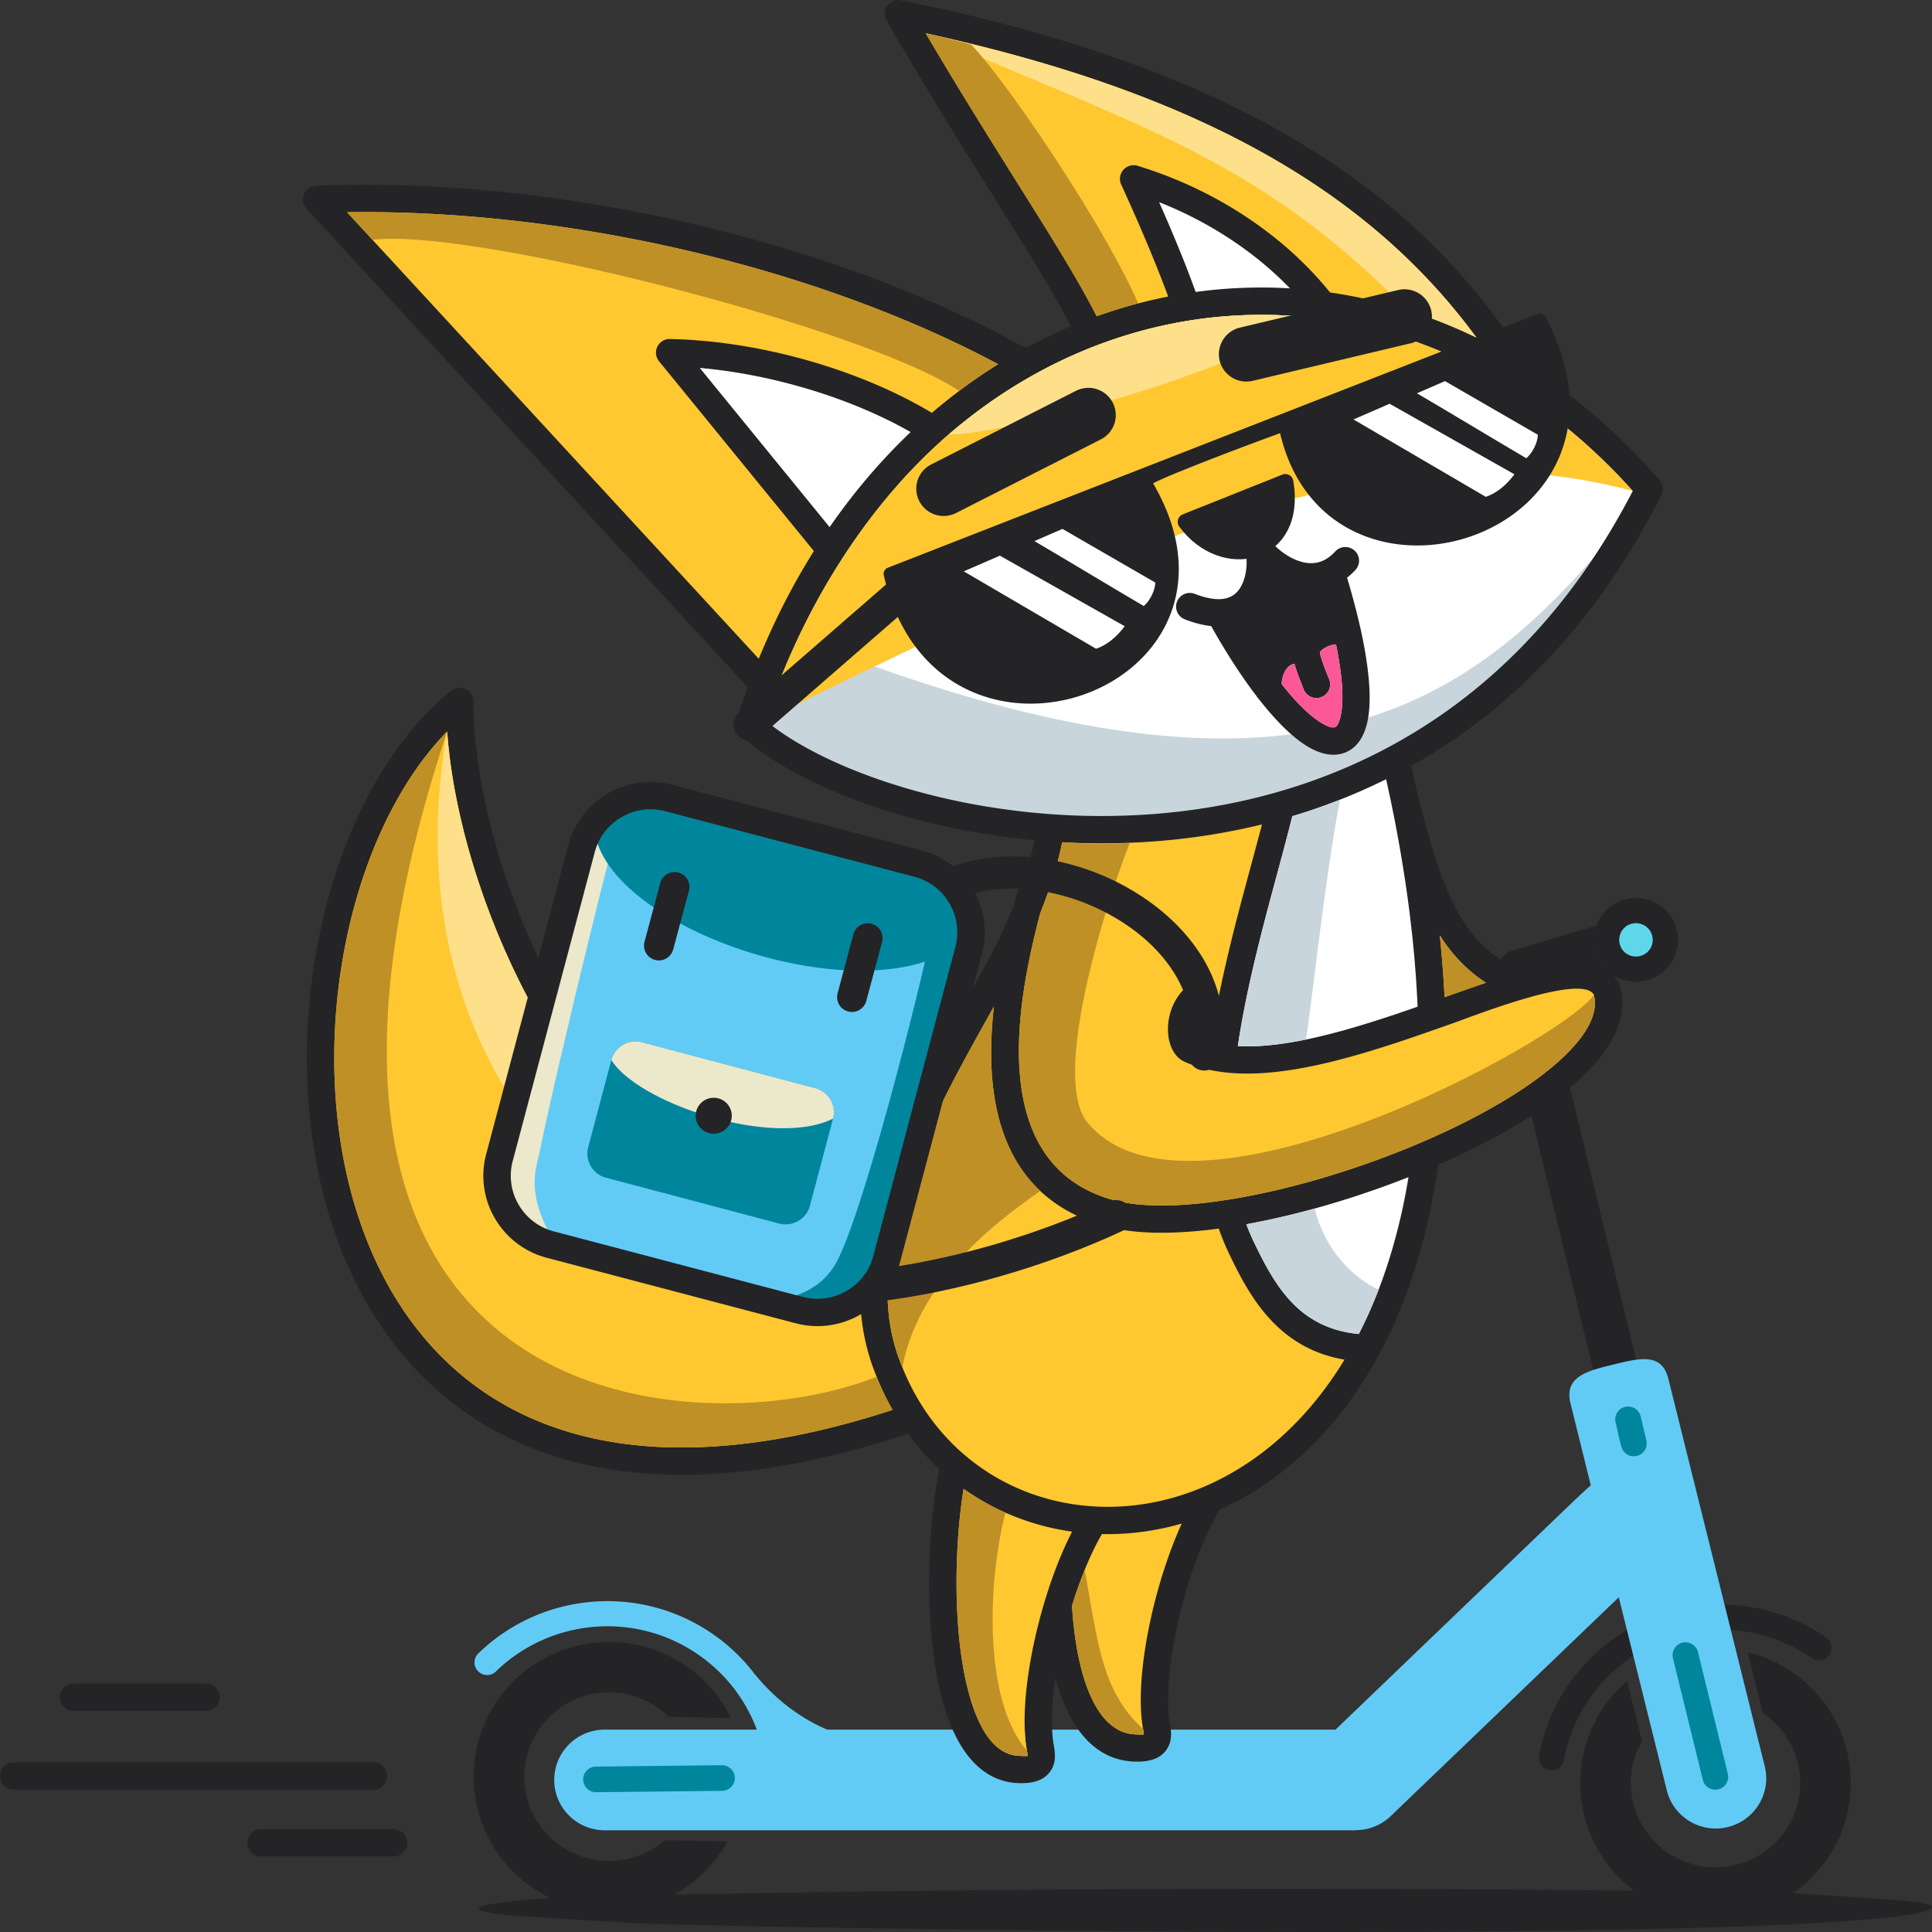 <svg width="240" height="240" fill="none" xmlns="http://www.w3.org/2000/svg"><rect width="100%" height="100%" fill="#333333" stroke="none"/><path fill-rule="evenodd" clip-rule="evenodd" d="M221.975 235.101l14.13.964c7.662.684 2.275 1.722-1.369 2.117-28.135 3.047-131.129 1.511-155.288.758l-15.716-.964c-12.06-1.21 5.19-2.242 7.15-2.406 11.16-.109 67.977-1.697 151.093-.469zM46.373 218.918c.943 0 1.707.761 1.707 1.7s-.764 1.7-1.707 1.7H1.708a1.704 1.704 0 01-1.708-1.7c0-.939.765-1.7 1.708-1.7h44.665zm2.513 8.301c.943 0 1.707.761 1.707 1.7s-.764 1.7-1.707 1.7h-16.45a1.704 1.704 0 01-1.707-1.7c0-.939.765-1.7 1.708-1.7h16.449zm-23.303-18.08c.943 0 1.708.761 1.708 1.7 0 .938-.765 1.7-1.708 1.7H9.133a1.705 1.705 0 01-1.707-1.7c0-.939.764-1.7 1.708-1.7h16.449zm188.735 5.245a2.726 2.726 0 01-2.018 3.292 2.74 2.74 0 01-3.307-2.009l-22.964-94.34a2.726 2.726 0 011.88-3.255l-.001-.004 10.407-3.087a5.163 5.163 0 001.14 5.363l-7.488 2.221 22.351 91.819z" fill="#242426"/><path fill-rule="evenodd" clip-rule="evenodd" d="M194.28 218.683a1.57 1.57 0 01-3.092-.537c.964-5.391 3.828-10.128 7.876-13.499a22.92 22.92 0 0114.71-5.315c2.38 0 4.682.364 6.85 1.039a22.93 22.93 0 016.224 3.031c.712.493.887 1.467.393 2.175a1.574 1.574 0 01-2.184.391 19.782 19.782 0 00-5.365-2.617 19.911 19.911 0 00-5.918-.892 19.776 19.776 0 00-12.697 4.582c-3.494 2.909-5.966 6.995-6.797 11.642zm8.946-96.732a5.217 5.217 0 01-3.692-1.522v-.006a5.169 5.169 0 010-7.345h.005a5.217 5.217 0 013.687-1.523c1.441 0 2.747.583 3.692 1.523a5.172 5.172 0 010 7.345v.006a5.22 5.22 0 01-3.692 1.522zm-1.475-3.73c.379.371.9.603 1.475.603a2.08 2.08 0 001.471-.606c.377-.371.609-.89.609-1.465 0-.572-.233-1.091-.609-1.465a2.081 2.081 0 00-1.471-.606c-.578 0-1.099.231-1.475.604a2.08 2.08 0 000 2.935z" fill="#242426"/><path fill-rule="evenodd" clip-rule="evenodd" d="M201.751 118.221a2.099 2.099 0 002.946-.002 2.05 2.05 0 00.608-1.465c0-.573-.233-1.091-.608-1.465a2.082 2.082 0 00-1.472-.606c-.577 0-1.098.23-1.474.603a2.082 2.082 0 000 2.935z" fill="#5ED7EA"/><path fill-rule="evenodd" clip-rule="evenodd" d="M217.092 205.238a16.804 16.804 0 017.895 4.426 16.639 16.639 0 014.922 11.828c0 4.618-1.881 8.8-4.922 11.828a16.793 16.793 0 01-11.882 4.9 16.793 16.793 0 01-11.882-4.9 16.64 16.64 0 01-4.922-11.828c0-4.618 1.881-8.801 4.922-11.828.291-.291.593-.57.906-.838l1.851 7.444a10.395 10.395 0 00-1.397 5.222c0 2.893 1.177 5.512 3.081 7.407a10.514 10.514 0 007.441 3.067c2.906 0 5.538-1.172 7.441-3.067a10.421 10.421 0 003.081-7.407 10.42 10.42 0 00-3.081-7.407 10.57 10.57 0 00-1.575-1.291l-1.879-7.556zM90.391 228.742a16.736 16.736 0 01-6.338 6.446 16.813 16.813 0 01-12.75 1.672 16.745 16.745 0 01-10.204-7.794 16.614 16.614 0 01-1.679-12.694 16.69 16.69 0 017.83-10.157 16.819 16.819 0 0112.751-1.671 16.74 16.74 0 0110.782 8.882l-7.703-.146a10.497 10.497 0 00-4.705-2.696 10.536 10.536 0 00-7.985 1.046 10.45 10.45 0 00-4.902 6.361 10.406 10.406 0 001.05 7.949 10.489 10.489 0 006.39 4.88 10.54 10.54 0 009.645-2.226l7.818.148z" fill="#242426"/><path fill-rule="evenodd" clip-rule="evenodd" d="M197.612 184.512l-2.518-10.191c-.826-3.346 2.112-4.029 5.473-4.851 3.36-.823 5.931-1.357 6.698 1.871l11.959 48.074c.826 3.345-1.228 6.725-4.589 7.548-3.36.822-6.756-1.223-7.582-4.568l-5.963-23.974-28.332 27.185a6.257 6.257 0 01-4.343 1.741v.018H75.129c-3.47 0-6.282-2.8-6.282-6.254 0-3.453 2.813-6.253 6.282-6.253h18.88a19.6 19.6 0 00-2.763-5.018 19.777 19.777 0 00-4.296-4.148 19.792 19.792 0 00-13.01-3.612c-4.542.349-8.938 2.246-12.326 5.548a1.573 1.573 0 01-2.219-.016 1.557 1.557 0 01.016-2.209c3.93-3.831 9.026-6.032 14.288-6.435a22.93 22.93 0 0115.075 4.179 22.855 22.855 0 014.97 4.806c2.759 3.383 5.942 5.603 9.012 6.905h63.149l29.102-27.925a94.349 94.349 0 012.605-2.421z" fill="#62CBF5"/><path fill-rule="evenodd" clip-rule="evenodd" d="M200.687 176.667l-.001-.002a1.596 1.596 0 011.2-1.9l.016-.004a1.608 1.608 0 011.911 1.196l.707 2.99a1.594 1.594 0 01-1.198 1.916h-.003a1.603 1.603 0 01-1.919-1.186c-.279-.956-.463-2.032-.713-3.01zm7.133 29.312a1.591 1.591 0 011.178-1.923 1.606 1.606 0 011.211.189c.349.212.617.557.72.985l3.711 15.126a1.593 1.593 0 01-1.171 1.919l-.009.003a1.6 1.6 0 01-1.929-1.172l-3.711-15.127zM74.056 222.637a1.6 1.6 0 01-1.613-1.578 1.586 1.586 0 01.458-1.13 1.6 1.6 0 011.128-.476l15.639-.174a1.6 1.6 0 011.135.456 1.585 1.585 0 01.02 2.252 1.6 1.6 0 01-1.127.476l-15.64.174z" fill="#00869C"/><path fill-rule="evenodd" clip-rule="evenodd" d="M204.866 60.734C169.771 20.412 110.856 33.78 93.107 90.01c15.382 14.437 82.277 29.413 111.759-29.275z" fill="#fff"/><path fill-rule="evenodd" clip-rule="evenodd" d="M204.866 60.734c-19.709 25.535-40.311 45.097-107.31 17.804a93.921 93.921 0 00-4.449 11.47c15.382 14.439 82.277 29.414 111.759-29.274z" fill="#C8D5DD"/><path fill-rule="evenodd" clip-rule="evenodd" d="M202.827 60.993C194.2 51.367 184.168 45 173.713 41.73c-9.588-3-19.541-3.397-29.097-1.32-9.568 2.08-18.741 6.64-26.756 13.554-10.668 9.201-18.481 22.368-22.792 35.514 1.754 1.475 4.075 2.95 6.859 4.336 7.182 3.576 17.317 6.51 28.64 7.327a85.903 85.903 0 0012.358.009c16.1-1.162 33.193-7.148 46.889-21.608 4.817-5.086 9.218-11.216 13.013-18.55zm-90.044 117.103c-22.557 7.522-39.334 6.165-51.23-.324-8.167-4.456-14.003-11.316-17.813-19.386-3.769-7.983-5.541-17.149-5.617-26.32-.152-18.522 6.644-37.17 17.906-46.24a1.713 1.713 0 012.401.252c.288.354.41.788.374 1.21.023 5.12.932 10.984 2.601 17.023 2.974 10.76 8.346 22.016 15.405 30.567 6.911 8.373 15.417 14.115 24.793 14.102a23.896 23.896 0 006.312-.871c.312-.084.627-.077.917.006 2.563-8.44 7.143-16.642 11.029-23.601 2.225-3.983 4.214-7.544 5.402-10.408v-.007l.13-.309.049-.106c.135-.317.318-.754.532-1.286l.362-1.36c.3-1.125.535-2.002.637-2.531.093-.483.382-.878.77-1.12.289-.968.558-1.986.777-3.013-11.073-1.026-20.975-3.977-28.114-7.532-3.504-1.744-6.367-3.643-8.409-5.544a1.693 1.693 0 01-.518-1.794 99.11 99.11 0 011.408-4.14L38.079 25.92a1.691 1.691 0 01.1-2.397c.33-.303.748-.451 1.164-.448 14.443-.58 30.18 1.005 45.382 4.43 15.013 3.383 29.525 8.566 41.778 15.237.678.367.995.45.995.45a63.833 63.833 0 015.542-2.66c-2.215-4.313-5.382-9.362-9.378-15.731-3.791-6.044-8.324-13.27-13.54-22.255a1.694 1.694 0 01.62-2.318 1.709 1.709 0 011.294-.17c23.758 4.805 41.657 11.863 55.199 21.417 9.595 6.77 16.994 14.778 22.727 24.111 5.751 3.644 11.208 8.314 16.191 14.039.435.503.55 1.236.234 1.866-4.073 8.106-8.845 14.836-14.092 20.375-5.263 5.557-10.999 9.92-16.984 13.279.235 1.032.459 2.055.673 3.07l.006.024c1.8 7.028 3.347 12.528 5.939 16.447 1.739 2.629 4.01 4.608 7.258 5.962 5.912-1.647 10.364-1.878 11.961 1.619.03.07.057.143.079.219 1.144 3.837-.922 7.821-5.02 11.596-4.145 3.818-10.47 7.518-17.561 10.619-2.433 17.321-9.234 29.389-17.73 36.779-2.982 2.594-6.173 4.613-9.459 6.083a1.705 1.705 0 01-.16.372c-2.054 3.54-3.843 8.613-4.965 13.607-1.09 4.852-1.546 9.569-.991 12.641.173.956.286 2.023-.361 3.05l-.003.005.003.002c-.636 1.008-1.839 1.687-4.116 1.59-3.497-.147-6.095-2.208-7.911-5.571-.746-1.382-1.357-2.995-1.843-4.788-.478 3.259-.588 6.228-.199 8.384.173.958.287 2.035-.354 3.056-.638 1.018-1.848 1.7-4.135 1.591a7.89 7.89 0 01-1.529-.221c-4.262-1.063-6.79-5.528-8.137-11.273-1.246-5.312-1.515-11.809-1.237-17.526.188-3.867.627-7.395 1.184-9.971a30.306 30.306 0 01-3.92-4.415zm-4.889-26.485c-2.13.51-4.23.754-6.291.756-10.523.014-19.905-6.231-27.421-15.337-7.369-8.927-12.967-20.645-16.059-31.829-1.372-4.967-2.254-9.84-2.58-14.332-8.89 9.091-14.15 25.14-14.018 41.17.072 8.708 1.744 17.386 5.297 24.913 3.512 7.439 8.877 13.756 16.372 17.844 10.966 5.982 26.557 7.229 47.683.348a33.18 33.18 0 01-1.945-4.034l-.029-.078c-2.607-6.223-2.524-12.852-1.009-19.421zm25.274 47.858l.003.041c.312 4.939 1.204 9.216 2.784 12.142 1.241 2.298 2.906 3.701 5.043 3.792.8.033 1.08.022 1.1-.01a8.96 8.96 0 00-.106-.653c-.636-3.524-.162-8.722 1.017-13.97.906-4.031 2.231-8.129 3.787-11.544a34.1 34.1 0 01-3.852.868 32.887 32.887 0 01-6.055.431c-1.404 2.407-2.688 5.55-3.721 8.903zm-13.461-14.518c-.365 2.171-.647 4.826-.786 7.691-.264 5.441-.014 11.601 1.157 16.596 1.07 4.562 2.857 8.055 5.643 8.749.282.07.569.114.861.128.788.038 1.062.031 1.079.003.015-.024-.041-.349-.098-.666-.663-3.669-.125-9.145 1.157-14.602 1.057-4.498 2.63-9.039 4.457-12.583a30.896 30.896 0 01-8.269-2.356 30.12 30.12 0 01-5.201-2.96zm40.827-83.561c-.574 2.322-1.199 4.637-1.857 7.077-1.785 6.615-3.811 14.124-4.909 21.483 6.444.341 14.684-2.233 22.33-4.896-.189-4.448-.622-9.168-1.329-14.168a178.804 178.804 0 00-2.08-11.78l-.008-.03a198.844 198.844 0 00-.491-2.28 73.343 73.343 0 01-11.656 4.594zm-10.133 28.057c1.132-7.594 3.178-15.176 4.981-21.856.49-1.817.963-3.57 1.38-5.175a82.011 82.011 0 01-13.597 2.121 88.584 88.584 0 01-11.215.089c-.685 3.406-1.892 6.716-2.723 8.796-2.517 9.613-7.292 30.99 8.917 35.611 3.916 1.116 9.743.873 16.261-.321 7.198-1.318 15.166-3.788 22.34-6.878 6.987-3.009 13.194-6.589 17.153-10.236 3.08-2.836 4.722-5.618 4.099-8.017-1.47-2.697-14.71 2.538-17.366 3.478-11.328 4.011-24.772 8.77-33.491 4.83a2.898 2.898 0 01-.896-.638c-.664-.69-1.078-1.786-1.149-3.001a7.35 7.35 0 01.644-3.415 6.716 6.716 0 011.469-2.079 1.71 1.71 0 012.408.046 1.692 1.692 0 01-.046 2.398 3.317 3.317 0 00-.722 1.029 3.95 3.95 0 00-.35 1.835c.021.364.078.642.16.781.554.242 1.136.441 1.743.602zm4.427 22.634l.131.349c.229.594.473 1.163.731 1.705l.003-.001c1.272 2.66 2.726 5.54 4.858 7.73 1.951 2.003 4.546 3.505 8.249 3.849 2.771-5.4 4.917-11.872 6.17-19.483-6.553 2.587-13.547 4.643-19.951 5.816l-.191.035zm12.191 16.818c-3.874-.658-6.71-2.412-8.909-4.671-2.515-2.582-4.113-5.734-5.499-8.633l.003-.001-.003-.005a27.368 27.368 0 01-1.209-2.968c-5.564.744-10.536.721-14.192-.321-13.414-3.824-14.972-16.404-13.749-27.258l-.624 1.119c-7.093 12.699-16.61 29.74-10.78 43.602l.037.085c2.871 7.141 8.028 12.226 14.201 14.968 4.923 2.188 10.504 2.893 16.102 1.972 5.623-.926 11.264-3.496 16.277-7.858 3.064-2.665 5.893-5.997 8.345-10.031zm17.575-46.817c-2.252-1.459-4.028-3.301-5.506-5.537-.079-.119-.157-.24-.234-.361.275 2.636.472 5.199.597 7.691l.046-.017c1.754-.621 3.46-1.225 5.097-1.776zm-83.493-53.627l-19.234-23.58a1.69 1.69 0 01.247-2.384 1.7 1.7 0 011.163-.377c5.505.113 11.422 1.056 17.098 2.67 5.527 1.571 10.858 3.787 15.39 6.502a67.72 67.72 0 018.219-6.049c-11.783-6.287-25.651-11.19-40.006-14.424-13.653-3.077-27.732-4.64-40.864-4.45l51.14 55.467c1.979-4.822 4.278-9.283 6.847-13.375zm12.021-14.78c-4.068-2.32-8.782-4.232-13.681-5.624-4.15-1.18-8.414-1.985-12.51-2.345L103.06 65.48c3.048-4.412 6.425-8.351 10.062-11.806zm31.991-16.836c-.352-.957-.767-2.044-1.265-3.297-1.106-2.783-2.57-6.244-4.573-10.62a1.691 1.691 0 01.841-2.245 1.704 1.704 0 011.243-.067c5.995 1.824 11.929 4.85 17.037 8.945a44.742 44.742 0 016.832 6.775 60.936 60.936 0 019.499 2.16 63.383 63.383 0 018.684 3.445c-4.901-6.672-10.866-12.559-18.15-17.697-12.462-8.791-28.799-15.423-50.262-20.097 4.362 7.395 8.244 13.582 11.559 18.866 4.135 6.593 7.395 11.79 9.675 16.28a61.37 61.37 0 018.88-2.448zm16.125-.95l-.449-.032.449.032zm-.994-.067a42.644 42.644 0 00-3.982-3.623c-3.736-2.996-7.94-5.376-12.27-7.084a202.318 202.318 0 013.031 7.178 130.21 130.21 0 011.509 3.977 59.919 59.919 0 0111.712-.448z" fill="#242426"/><path fill-rule="evenodd" clip-rule="evenodd" d="M160.533 101.39c-.574 2.322-1.199 4.637-1.857 7.077-1.785 6.615-3.811 14.124-4.909 21.483 6.444.341 14.684-2.233 22.33-4.895-.188-4.449-.622-9.169-1.329-14.168a178.7 178.7 0 00-2.08-11.781l-.008-.03a198.844 198.844 0 00-.491-2.28 73.342 73.342 0 01-11.656 4.594zm-5.706 50.691l.132.349c.228.594.472 1.164.731 1.705l.002-.001c1.272 2.66 2.726 5.54 4.858 7.73 1.951 2.003 4.546 3.505 8.249 3.849 2.771-5.4 4.917-11.872 6.17-19.483-6.553 2.587-13.546 4.644-19.951 5.816l-.191.035zm-41.706-98.407c-4.067-2.319-8.782-4.23-13.68-5.623-4.151-1.18-8.415-1.984-12.511-2.345l16.129 19.774c3.048-4.412 6.426-8.351 10.062-11.806zm48.116-17.784c-.15-.012-.299-.023-.449-.033l.449.033zm-.994-.068a42.66 42.66 0 00-3.982-3.623c-3.736-2.996-7.94-5.376-12.27-7.084a202.391 202.391 0 013.031 7.179c.6 1.508 1.093 2.822 1.509 3.976a59.911 59.911 0 0111.712-.448z" fill="#fff"/><path fill-rule="evenodd" clip-rule="evenodd" d="M160.534 101.391c-.574 2.321-1.199 4.636-1.857 7.076-1.785 6.616-3.811 14.124-4.909 21.483 2.581.137 5.452-.195 8.456-.812.617-3.556 2.332-19.874 4.233-29.794a75.12 75.12 0 01-5.923 2.047zm-5.706 50.69l.131.349c.229.594.473 1.164.731 1.705l.003-.001c1.272 2.66 2.726 5.54 4.858 7.73 1.95 2.003 4.546 3.505 8.249 3.849a56.428 56.428 0 002.455-5.504c-3.61-1.686-6.817-5.427-7.943-10.078a97.3 97.3 0 01-8.293 1.915l-.191.035z" fill="#C8D5DD"/><path fill-rule="evenodd" clip-rule="evenodd" d="M202.827 60.993c-3.784-4.223-7.838-7.817-12.08-10.8-5.429-3.815-11.164-6.627-17.033-8.463-9.588-2.999-19.542-3.396-29.098-1.32-9.567 2.08-18.74 6.64-26.755 13.554-10.668 9.201-18.482 22.368-22.792 35.514 50.212-25.106 79.195-36.101 107.758-28.485zm-94.932 90.618c-2.131.51-4.23.754-6.292.756-10.522.014-19.904-6.231-27.42-15.337-7.37-8.927-12.968-20.645-16.06-31.829-1.372-4.967-2.253-9.84-2.58-14.332-8.89 9.091-14.15 25.14-14.017 41.17.072 8.708 1.743 17.386 5.296 24.913 3.512 7.439 8.878 13.756 16.373 17.844 10.965 5.982 26.557 7.229 47.683.348a33.11 33.11 0 01-1.945-4.034l-.03-.078c-2.606-6.223-2.523-12.852-1.008-19.421zm25.273 47.858l.004.041c.311 4.939 1.204 9.216 2.784 12.142 1.241 2.298 2.906 3.701 5.043 3.792.8.033 1.08.022 1.1-.01a8.96 8.96 0 00-.106-.653c-.637-3.524-.162-8.722 1.017-13.97.906-4.031 2.231-8.129 3.787-11.544-1.28.367-2.567.656-3.853.868a32.88 32.88 0 01-6.055.431c-1.403 2.407-2.687 5.55-3.721 8.903zm-13.46-14.518c-.365 2.171-.647 4.826-.786 7.691-.265 5.441-.015 11.602 1.156 16.596 1.07 4.563 2.858 8.055 5.643 8.749.282.071.57.114.861.128.789.038 1.062.031 1.08.003.015-.024-.042-.349-.099-.666-.663-3.669-.125-9.145 1.158-14.602 1.057-4.498 2.629-9.039 4.456-12.583a30.931 30.931 0 01-8.269-2.355 30.144 30.144 0 01-5.2-2.961zm30.694-55.504c1.131-7.594 3.177-15.176 4.98-21.856.49-1.817.963-3.57 1.381-5.175a82.039 82.039 0 01-13.598 2.121 88.583 88.583 0 01-11.215.089c-.685 3.406-1.891 6.716-2.722 8.797-2.518 9.612-7.293 30.989 8.916 35.61 3.916 1.116 9.744.873 16.262-.321 7.198-1.318 15.166-3.788 22.34-6.878 6.987-3.009 13.194-6.588 17.153-10.235 3.08-2.837 4.721-5.619 4.098-8.018-1.47-2.697-14.709 2.538-17.365 3.478-11.329 4.011-24.772 8.77-33.492 4.83a2.877 2.877 0 01-.895-.638c-.665-.69-1.078-1.785-1.149-3.001a7.35 7.35 0 01.643-3.415 6.72 6.72 0 011.47-2.079 1.71 1.71 0 012.408.046 1.69 1.69 0 01-.047 2.398c-.312.298-.55.653-.722 1.029a3.95 3.95 0 00-.35 1.835c.021.364.079.643.161.781.553.242 1.135.441 1.743.602zM167.02 168.9c-3.874-.659-6.71-2.413-8.91-4.672-2.514-2.582-4.112-5.734-5.498-8.632l.003-.002-.003-.005a26.935 26.935 0 01-1.209-2.968c-5.565.744-10.537.721-14.193-.321-13.414-3.824-14.972-16.404-13.748-27.258l-.625 1.119c-7.092 12.699-16.609 29.74-10.78 43.602l.038.086c2.871 7.14 8.027 12.225 14.201 14.968 4.923 2.187 10.504 2.892 16.101 1.971 5.623-.926 11.264-3.496 16.278-7.858 3.063-2.665 5.893-5.997 8.345-10.03zm17.575-46.818c-2.253-1.459-4.029-3.301-5.507-5.537-.079-.119-.157-.24-.234-.361.275 2.636.473 5.199.597 7.691l.046-.017c1.755-.621 3.461-1.225 5.098-1.776zm-83.494-53.627l-19.233-23.58a1.69 1.69 0 01.247-2.384 1.7 1.7 0 011.163-.377c5.504.113 11.422 1.056 17.097 2.67 5.528 1.571 10.858 3.787 15.391 6.502a67.576 67.576 0 018.219-6.049c-11.783-6.287-25.651-11.19-40.006-14.424-13.654-3.077-27.733-4.64-40.864-4.45l51.14 55.467c1.978-4.822 4.277-9.282 6.846-13.375zm44.013-31.616c-.353-.957-.767-2.044-1.265-3.297-1.106-2.783-2.57-6.244-4.573-10.62a1.69 1.69 0 01.84-2.245c.407-.185.85-.197 1.244-.067 5.994 1.824 11.928 4.85 17.037 8.945a44.735 44.735 0 016.831 6.775 60.96 60.96 0 019.5 2.16 63.422 63.422 0 018.683 3.446c-4.9-6.673-10.866-12.56-18.15-17.698C152.8 15.447 136.463 8.815 114.999 4.14c4.363 7.395 8.244 13.582 11.559 18.866 4.136 6.593 7.396 11.79 9.675 16.28a61.384 61.384 0 018.881-2.448z" fill="#FFC830"/><path fill-rule="evenodd" clip-rule="evenodd" d="M162.694 39.434a56.605 56.605 0 00-18.079.977c-9.567 2.08-18.741 6.64-26.756 13.553 6.542.111 35.362-7.428 44.835-14.53zm12.033-.944a63.422 63.422 0 018.683 3.446c-4.9-6.673-10.866-12.56-18.15-17.698-12.461-8.791-28.798-15.423-50.262-20.097 25.807 11.429 41.191 15.337 59.729 34.348z" fill="#FFE08A"/><path fill-rule="evenodd" clip-rule="evenodd" d="M184.594 122.082c-2.253-1.459-4.028-3.301-5.507-5.537-.079-.119-.156-.24-.233-.361.274 2.635.472 5.199.597 7.69l.046-.016c1.754-.621 3.46-1.225 5.097-1.776zm-55.373 25.864c-6.031-5.661-6.677-14.767-5.76-22.904l-.624 1.119c-7.093 12.699-16.61 29.74-10.78 43.602l.037.086c2.242-11.719 13.272-19.139 17.127-21.903z" fill="#BF9026"/><path fill-rule="evenodd" clip-rule="evenodd" d="M107.895 151.611c-2.131.51-4.23.754-6.292.756-10.522.014-19.904-6.231-27.42-15.337-7.37-8.927-12.968-20.645-16.06-31.829-1.372-4.967-2.253-9.84-2.58-14.332-8.638 48.565 32.382 77.124 52.352 60.742z" fill="#FFE08A"/><path fill-rule="evenodd" clip-rule="evenodd" d="M119.152 48.56a66.85 66.85 0 014.832-3.323C112.2 38.95 98.332 34.047 83.977 30.813c-13.653-3.077-27.732-4.64-40.864-4.45l3.157 3.424c12.801-1.495 61.569 11.14 72.882 18.772zm1.474-43.036a123.262 123.262 0 00-5.628-1.383c4.362 7.395 8.244 13.582 11.559 18.866 4.136 6.593 7.396 11.79 9.675 16.28a61.732 61.732 0 015.16-1.597c-4.482-10.174-16.567-27.865-20.766-32.166zm12.541 193.945l.003.041c.312 4.939 1.204 9.216 2.784 12.142 1.241 2.298 2.906 3.701 5.043 3.792.8.033 1.08.022 1.1-.01a8.96 8.96 0 00-.106-.653c-5.203-4.782-5.593-10.79-7.247-19.765a55.22 55.22 0 00-1.577 4.453zm-13.461-14.518c-.365 2.171-.647 4.826-.786 7.691-.264 5.441-.014 11.601 1.157 16.596 1.07 4.563 2.857 8.055 5.643 8.749.282.07.569.114.861.128.788.038 1.062.031 1.08.003.015-.024-.042-.349-.099-.666-5.471-6.293-4.845-21.207-2.655-29.541a30.12 30.12 0 01-5.201-2.96zm20.646-80.257c-3.808.274-4.752.132-8.403-.068-.685 3.405-1.891 6.715-2.722 8.796-2.518 9.613-7.293 30.989 8.916 35.61 3.916 1.117 9.744.874 16.262-.32 7.198-1.318 15.166-3.789 22.34-6.878 6.987-3.009 13.193-6.589 17.153-10.236 3.08-2.836 4.721-5.618 4.098-8.018-3.706 5.56-50.524 31.128-62.944 15.805-4.455-5.496 2.131-26.678 5.3-34.691zM55.544 90.87c-8.89 9.09-14.15 25.139-14.018 41.169.072 8.708 1.743 17.386 5.296 24.913 3.512 7.439 8.878 13.756 16.373 17.844 10.965 5.982 26.557 7.229 47.683.348a33.18 33.18 0 01-1.945-4.034l-.03-.078c-22.013 8.741-81.725 5.609-53.36-80.163z" fill="#BF9026"/><path fill-rule="evenodd" clip-rule="evenodd" d="M143.895 79.223c3.195-4.873 3.788-11.565-.649-19.176 1.279-.742 8.329-3.513 15.769-6.238 1.869 7.946 7.085 12.212 12.992 13.517 3.469.767 7.174.502 10.57-.647 3.395-1.148 6.489-3.183 8.739-5.957 4.072-5.02 5.377-12.417.704-21.29a.813.813 0 00-1.037-.42L110.28 70.528a.809.809 0 00-.494.932c2.207 9.653 8.303 14.468 14.908 15.655 3.659.658 7.471.192 10.858-1.187 3.391-1.382 6.365-3.687 8.343-6.704z" fill="#242426"/><path fill-rule="evenodd" clip-rule="evenodd" d="M147.297 64.826l12.371-4.938c1.582 9.242-7.725 11.254-12.371 4.938z" fill="#242426"/><path clip-rule="evenodd" d="M147.297 64.826l12.371-4.938c1.582 9.242-7.725 11.254-12.371 4.938z" stroke="#242426" stroke-width="2" stroke-linecap="round" stroke-linejoin="round"/><path fill-rule="evenodd" clip-rule="evenodd" d="M147.182 76.933a1.694 1.694 0 01-.967-2.198 1.708 1.708 0 012.208-.963c1.449.567 2.592.736 3.481.629.873-.106 1.499-.513 1.933-1.063.502-.636.791-1.467.925-2.291.176-1.084.099-2.077-.113-2.604a1.694 1.694 0 01.947-2.205 1.707 1.707 0 012.148.797c.107.206.405.558.858.973.716.657 1.719 1.348 2.83 1.71.986.32 2.067.37 3.085-.153.449-.231.903-.577 1.353-1.063a1.71 1.71 0 012.408-.1c.692.635.737 1.708.1 2.397a9.15 9.15 0 01-1.043.968 89.697 89.697 0 011.674 6.333c.035.107.06.218.073.33 1.141 5.248 1.313 9.036.74 11.412-.477 1.98-1.465 3.206-2.874 3.697-1.343.468-2.9.175-4.594-.857-1.746-1.064-3.788-3.033-5.998-5.866a1.74 1.74 0 01-.233-.3c-1.804-2.351-3.717-5.271-5.667-8.739-.982-.104-2.07-.373-3.274-.844zm16.772 4.107c.178.883.601 1.944.989 2.918h.006l.171.432a1.696 1.696 0 01-.96 2.204 1.71 1.71 0 01-2.215-.955l-.171-.432.006-.002c-.35-.879-.723-1.816-.983-2.75l-.032.005a1.406 1.406 0 00-.786.442c-.272.287-.475.67-.601 1.083l-.02.059c-.092.322-.135.65-.128.956 1.836 2.33 3.499 3.934 4.899 4.787.788.48 1.364.667 1.698.55.269-.093.503-.515.686-1.279.442-1.83.31-4.812-.551-9.009-.339.02-.708.115-1.056.27-.423.186-.778.44-.952.72z" fill="#242426"/><path fill-rule="evenodd" clip-rule="evenodd" d="M163.953 81.04c.178.883.601 1.945.989 2.918h.006l.172.432a1.697 1.697 0 01-.96 2.205 1.71 1.71 0 01-2.215-.956l-.172-.432.006-.002c-.35-.878-.723-1.816-.983-2.75l-.031.005a1.412 1.412 0 00-.787.442c-.272.288-.474.67-.601 1.083l-.019.059a3.25 3.25 0 00-.129.957c1.836 2.329 3.499 3.933 4.899 4.786.788.48 1.364.667 1.699.551.268-.093.502-.515.686-1.28.441-1.83.309-4.812-.551-9.008-.34.02-.708.115-1.057.269-.423.186-.777.44-.952.721z" fill="#FB5897"/><path d="M113.524 72.252L93.107 90.01" stroke="#242426" stroke-width="4" stroke-linecap="round" stroke-linejoin="round"/><path fill-rule="evenodd" clip-rule="evenodd" d="M83.067 99.128l30.963 8.148c4.71 1.239 7.545 6.089 6.3 10.779l-10.202 38.422c-1.245 4.689-6.117 7.511-10.828 6.271L68.338 154.6c-4.71-1.239-7.546-6.089-6.3-10.778L72.24 105.4c1.245-4.689 6.117-7.512 10.828-6.272z" fill="#62CBF5"/><path fill-rule="evenodd" clip-rule="evenodd" d="M63.31 150.885c-1.082-2.421-1.764-5.215-1.273-7.064l10.202-38.422c.554-2.084 3-4.481 5.438-6.088-.86 2.068-8.216 31.995-10.621 43.682-.42 2.038-1.588 4.7.93 9.711-.64 1.179-4.114-2.466-4.676-1.819z" fill="#ECE8CB"/><path fill-rule="evenodd" clip-rule="evenodd" d="M117.08 108.75c1.344 1.922 3.217 7.421 2.616 9.861l-9.047 36.737c-1.16 4.711-5.685 7.913-10.545 7.573l-8.973-.63c6.096-.469 10.379-1.375 12.667-5.298 3.601-6.175 12.496-41.499 13.282-48.243z" fill="#00869C"/><path fill-rule="evenodd" clip-rule="evenodd" d="M103.485 138.957l-2.877 10.835c-.437 1.648-2.151 2.642-3.806 2.205l-21.522-5.693c-1.654-.437-2.652-2.14-2.214-3.788l2.877-10.836a3.122 3.122 0 013.806-2.204l21.522 5.692a3.109 3.109 0 012.214 3.789z" fill="#00869C"/><path fill-rule="evenodd" clip-rule="evenodd" d="M103.485 138.957c-7.413 3.698-24.147-1.86-27.542-7.277a3.122 3.122 0 013.806-2.204l21.522 5.692c1.655.437 2.652 2.141 2.214 3.789z" fill="#ECE8CB"/><path d="M108.92 159.677c9.261-1.098 20.175-4.153 29.709-8.601m-20.002-41.41c13.184-5.259 34.332 6.378 30.97 21.321" stroke="#242426" stroke-width="4" stroke-linecap="round" stroke-linejoin="round"/><path fill-rule="evenodd" clip-rule="evenodd" d="M120.622 116.042l-3.143-7.824-37.08-9.372-6.622 3.445c.117 13.126 36.097 25.105 46.845 13.751z" fill="#00869C"/><path fill-rule="evenodd" clip-rule="evenodd" d="M82.503 109.821a1.346 1.346 0 011.648-.945 1.34 1.34 0 01.95 1.641l-1.967 7.339a1.345 1.345 0 01-2.597-.695l1.966-7.34z" fill="#242426"/><path clip-rule="evenodd" d="M82.503 109.821a1.346 1.346 0 011.648-.945 1.34 1.34 0 01.95 1.641l-1.967 7.339a1.345 1.345 0 01-2.597-.695l1.966-7.34z" stroke="#242426"/><path fill-rule="evenodd" clip-rule="evenodd" d="M106.497 116.182a1.346 1.346 0 011.648-.945 1.34 1.34 0 01.95 1.641l-1.967 7.339a1.346 1.346 0 01-1.648.946 1.339 1.339 0 01-.949-1.641l1.966-7.34z" fill="#242426"/><path clip-rule="evenodd" d="M106.497 116.182a1.346 1.346 0 011.648-.945 1.34 1.34 0 01.95 1.641l-1.967 7.339a1.346 1.346 0 01-1.648.946 1.339 1.339 0 01-.949-1.641l1.966-7.34z" stroke="#242426"/><path fill-rule="evenodd" clip-rule="evenodd" d="M83.503 97.488l30.962 8.147a10.532 10.532 0 016.424 4.886 10.433 10.433 0 011.09 7.965l-10.208 38.442a10.496 10.496 0 01-4.902 6.375 10.569 10.569 0 01-8 1.085l-30.964-8.148a10.528 10.528 0 01-6.424-4.886 10.434 10.434 0 01-1.09-7.964l10.203-38.422a10.497 10.497 0 014.908-6.395 10.568 10.568 0 018-1.085zm30.095 11.428l-30.963-8.148a7.172 7.172 0 00-5.426.74 7.097 7.097 0 00-3.32 4.323l-10.203 38.422a7.076 7.076 0 00.744 5.401 7.12 7.12 0 004.342 3.306l30.963 8.148c1.901.5 3.838.18 5.426-.74a7.096 7.096 0 003.32-4.323l10.203-38.422a7.082 7.082 0 00-.744-5.402 7.114 7.114 0 00-4.342-3.305z" fill="#242426"/><path fill-rule="evenodd" clip-rule="evenodd" d="M88.661 136.369c1.238 0 2.242.999 2.242 2.231a2.236 2.236 0 01-2.242 2.231 2.236 2.236 0 01-2.241-2.231 2.236 2.236 0 012.241-2.231z" fill="#242426"/><path fill-rule="evenodd" clip-rule="evenodd" d="M188.126 58.919l-15.502-8.763-4.489 1.949 16.432 9.613c1.386-.457 2.649-1.544 3.559-2.8zM139.712 77.79l-15.502-8.763-4.489 1.948 16.432 9.614c1.386-.458 2.649-1.545 3.559-2.8zm51.332-23.776L179.5 47.343l-3.484 1.512c4.551 2.668 9.034 5.4 13.585 8.07.756-.639 1.396-1.885 1.443-2.911zm-47.52 18.36l-11.543-6.67-3.485 1.511c4.551 2.669 9.034 5.401 13.585 8.07.757-.638 1.397-1.885 1.443-2.91z" fill="#fff"/><path fill-rule="evenodd" clip-rule="evenodd" d="M133.657 48.551a3.41 3.41 0 014.577 1.474 3.38 3.38 0 01-1.481 4.556l-17.981 9.145a3.408 3.408 0 01-4.576-1.474 3.378 3.378 0 011.48-4.556l17.981-9.145zm21.957-1.243a3.414 3.414 0 01-4.109-2.523 3.398 3.398 0 012.535-4.09l19.64-4.667a3.415 3.415 0 014.109 2.524 3.398 3.398 0 01-2.535 4.09l-19.64 4.666z" fill="#242426"/></svg>